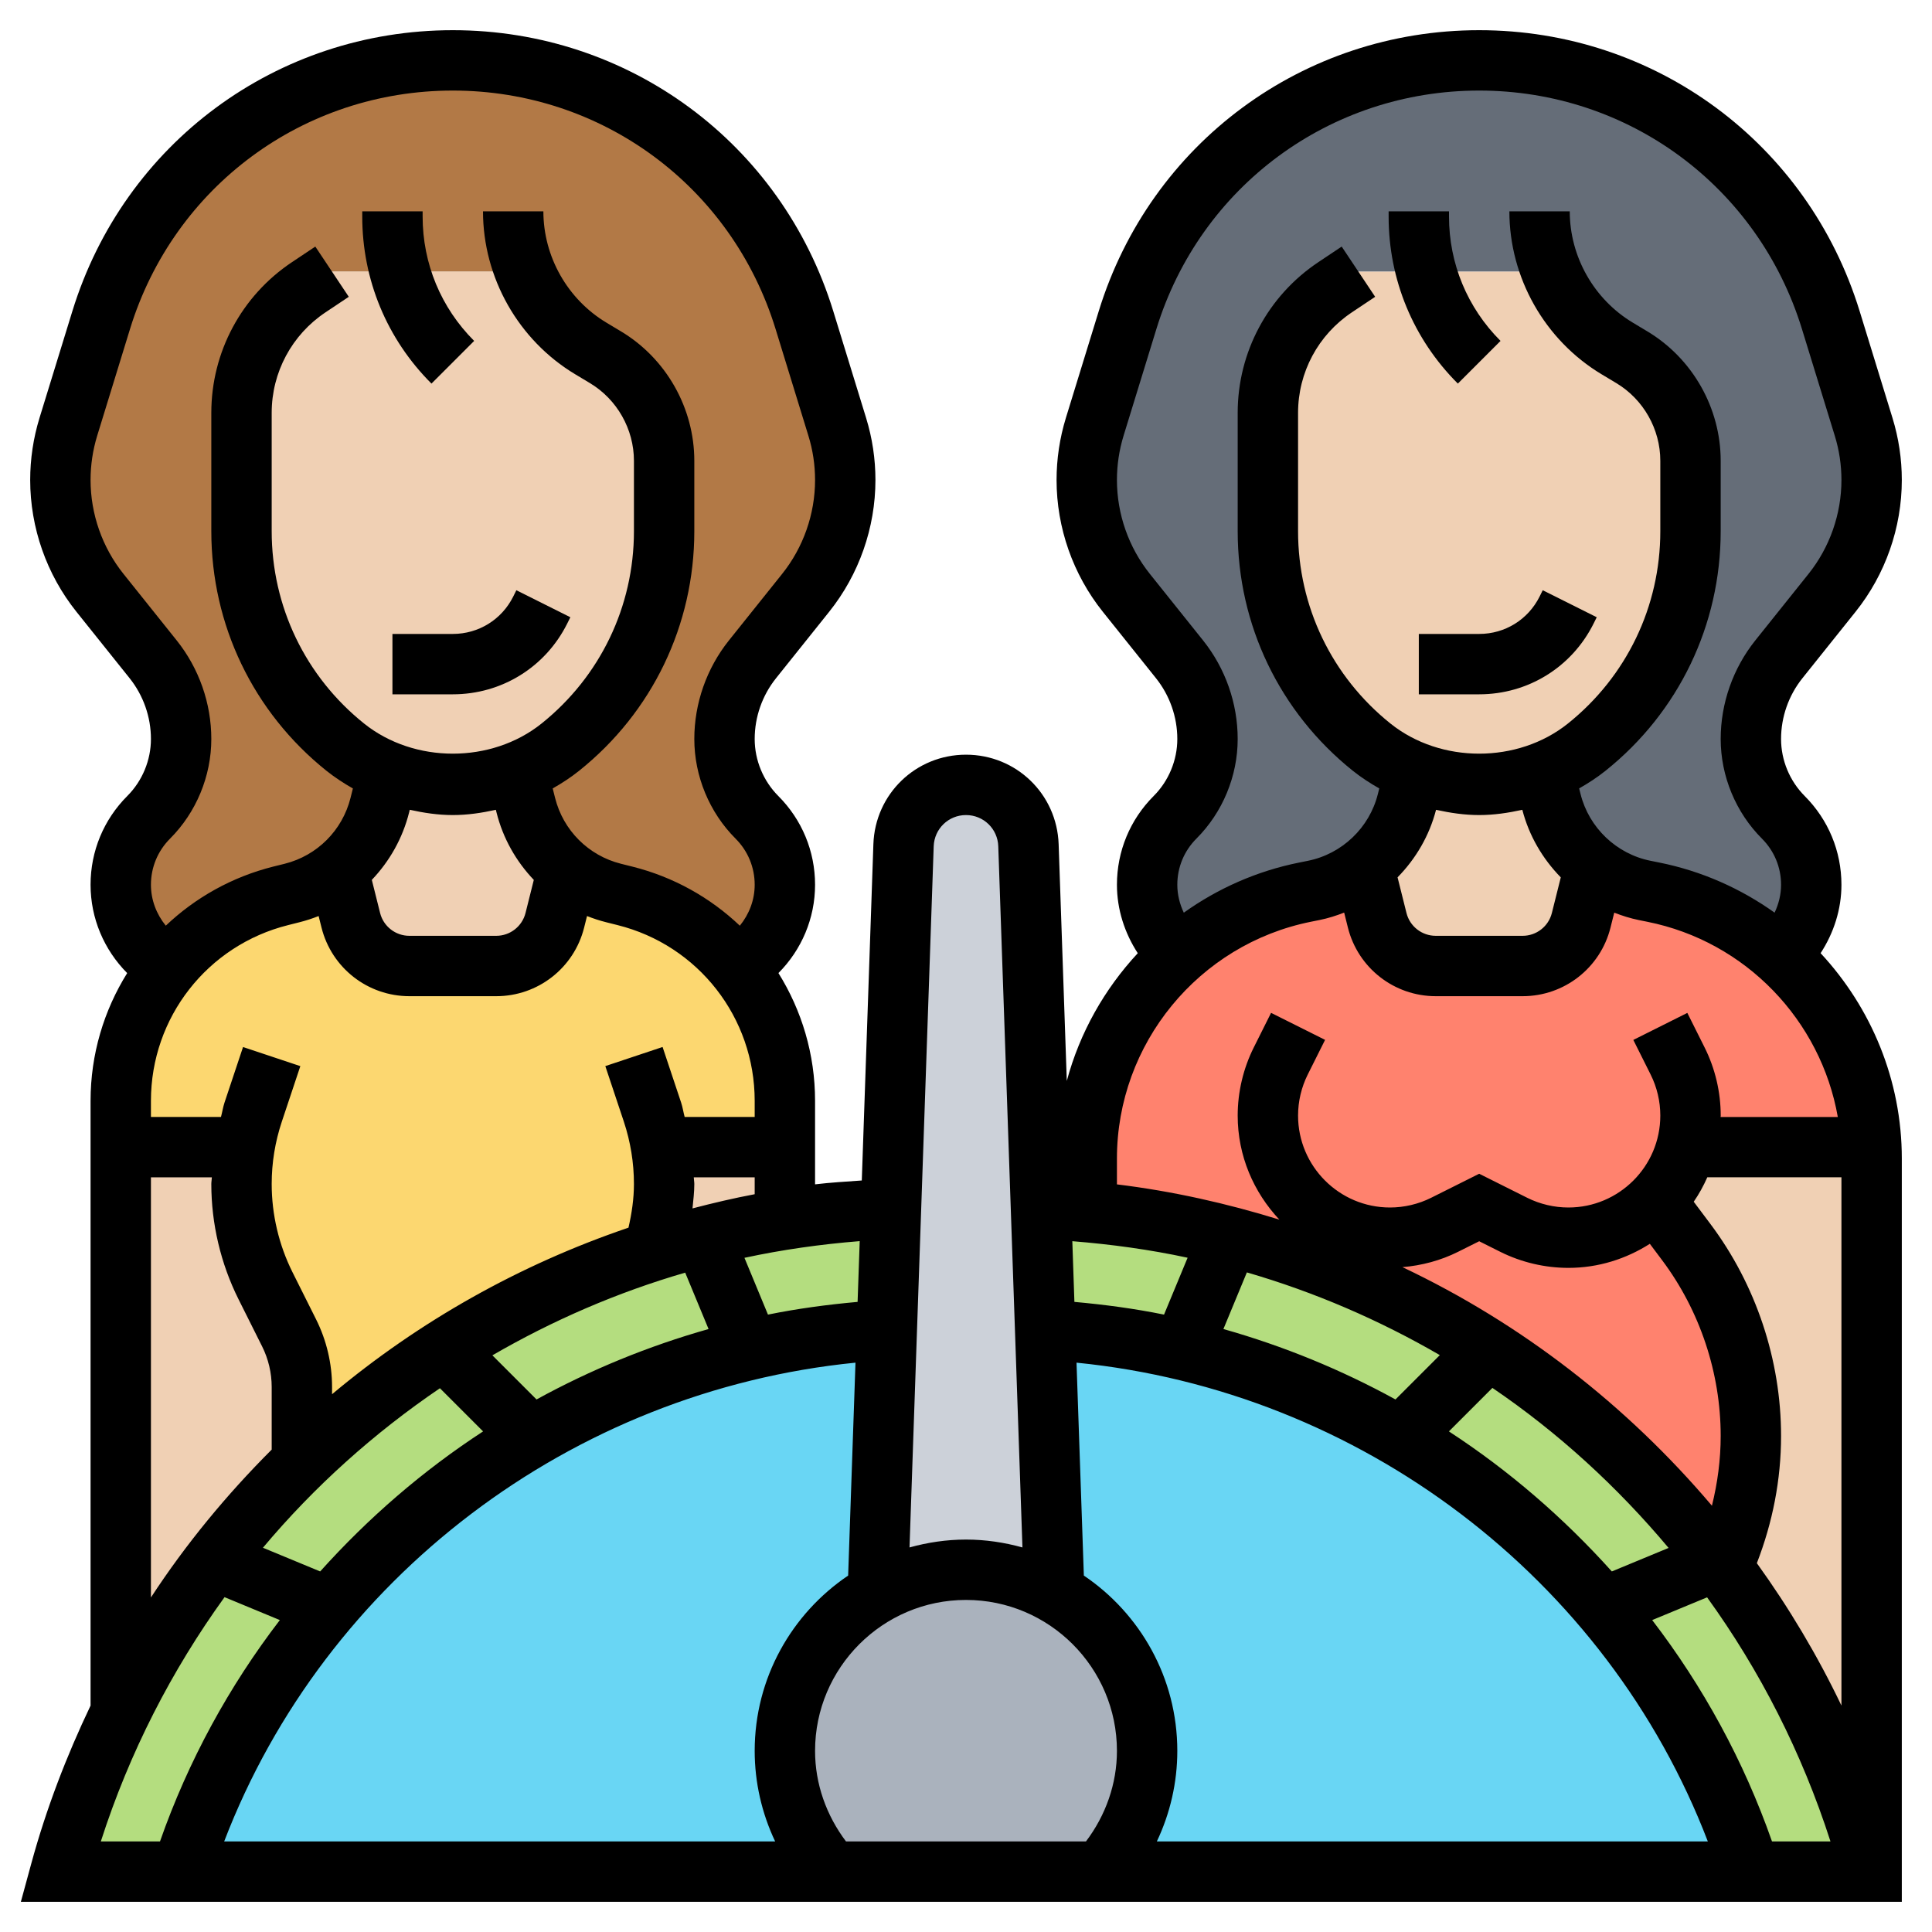 <svg id="_x33_0" enable-background="new 0 0 64 64" height="512" viewBox="0 0 64 64" width="512" xmlns="http://www.w3.org/2000/svg"><g><g><g><g><path d="m23.28 40.97c-.54.13-1.08.29-1.61.46-2.46.79-4.8 1.9-6.95 3.29-1.7 1.07-3.28 2.32-4.72 3.72-1.04 1.01-2 2.09-2.88 3.25-1.2 1.54-2.24 3.22-3.12 5.01-.82 1.68-1.49 3.45-2 5.3h4c1.04-3.27 2.72-6.22 4.87-8.75 1.91-2.25 4.19-4.16 6.73-5.64 2.24-1.31 4.67-2.3 7.23-2.9 1.48-.36 3-.58 4.55-.67l.14-4.01c-1.19.05-2.37.17-3.52.36-.92.15-1.83.34-2.72.58z" fill="#b4dd7f"/></g><g><path d="m57.07 51.93c-.06-.09-.12-.17-.19-.24-2.11-2.77-4.69-5.12-7.6-6.97-1.67-1.09-3.46-1.99-5.33-2.71-1.05-.41-2.13-.76-3.23-1.04-1.54-.41-3.11-.69-4.72-.84-.5-.04-1.01-.08-1.52-.1l.14 4.01c1.55.09 3.07.31 4.55.67 2.56.6 4.99 1.59 7.23 2.9 2.54 1.48 4.82 3.39 6.73 5.64 2.15 2.53 3.83 5.48 4.87 8.75h4c-1.02-3.72-2.71-7.12-4.93-10.07z" fill="#b4dd7f"/></g></g><g><path d="m29.38 44.04-.3 8.72c-1.84 1.03-3.08 2.99-3.08 5.24 0 1.54.58 2.94 1.53 4h-21.53c1.04-3.27 2.72-6.22 4.87-8.75 1.91-2.25 4.19-4.16 6.73-5.64 2.24-1.31 4.67-2.3 7.23-2.9 1.48-.36 3-.58 4.55-.67z" fill="#69d6f4"/></g><g><path d="m58 62h-21.53c.95-1.06 1.53-2.46 1.53-4 0-2.25-1.24-4.21-3.08-5.24l-.3-8.72c1.55.09 3.07.31 4.55.67 2.56.6 4.99 1.59 7.23 2.9 2.54 1.48 4.82 3.39 6.73 5.64 2.15 2.53 3.83 5.48 4.87 8.75z" fill="#69d6f4"/></g><g><path d="m34.62 44.04.3 8.72c-.86-.49-1.86-.76-2.92-.76s-2.06.27-2.92.76l.3-8.72.14-4.01.41-12.03c.02-.56.26-1.06.63-1.42s.88-.58 1.44-.58c1.12 0 2.03.88 2.07 2l.41 12.03z" fill="#ccd1d9"/></g><g><path d="m38 58c0 1.54-.58 2.94-1.53 4h-8.94c-.95-1.06-1.53-2.46-1.53-4 0-2.25 1.24-4.21 3.08-5.24.86-.49 1.86-.76 2.92-.76s2.06.27 2.92.76c1.84 1.03 3.08 2.99 3.08 5.24z" fill="#aab2bd"/></g><g><path d="m11.44 24.75 1.41.82v.01l-.27 1.09c-.22.86-.71 1.61-1.38 2.14-.44.36-.96.63-1.53.77l-.37.09c-1.51.38-2.8 1.23-3.73 2.38l-.16-.11c-.88-.59-1.41-1.57-1.41-2.63 0-.84.33-1.64.93-2.24.68-.68 1.07-1.62 1.07-2.59 0-.96-.33-1.89-.92-2.64l-1.77-2.2c-.85-1.06-1.31-2.38-1.31-3.74 0-.6.09-1.19.26-1.76l1.09-3.54c.79-2.56 2.37-4.7 4.41-6.22 2.05-1.51 4.56-2.38 7.24-2.38 5.35 0 10.07 3.49 11.65 8.6l1.09 3.54c.17.57.26 1.16.26 1.76 0 1.36-.46 2.68-1.31 3.74l-1.77 2.2c-.59.75-.92 1.68-.92 2.64 0 .97.39 1.91 1.07 2.59.6.6.93 1.4.93 2.24 0 1.06-.53 2.04-1.41 2.63l-.16.11c-.93-1.15-2.22-2-3.73-2.38l-.37-.09c-.57-.14-1.09-.41-1.53-.77-.67-.53-1.16-1.28-1.38-2.14l-.27-1.09v-.01c.51-.2.98-.48 1.41-.82 2.17-1.74 3.44-4.37 3.44-7.15v-2.34c0-1.4-.74-2.7-1.94-3.43l-.49-.29c-.99-.59-1.75-1.49-2.18-2.54h-6.39l-.77.52c-1.39.92-2.23 2.48-2.23 4.16v3.92c0 1.39.32 2.74.91 3.96.59 1.23 1.45 2.32 2.53 3.19z" fill="#b27946"/></g><g><path d="m54.77 29.55-.29-.05c-.62-.13-1.18-.39-1.66-.77-.7-.54-1.21-1.3-1.43-2.19l-.24-.96v-.01c.51-.2.98-.48 1.41-.82 2.17-1.74 3.44-4.37 3.44-7.15v-2.34c0-1.4-.74-2.7-1.94-3.43l-.49-.29c-.99-.59-1.75-1.49-2.18-2.54h-6.39l-.77.52c-1.39.92-2.23 2.48-2.23 4.16v3.92c0 1.39.32 2.74.91 3.96.59 1.23 1.45 2.32 2.53 3.19l1.41.82v.01l-.24.96c-.22.89-.74 1.66-1.44 2.19-.48.38-1.04.64-1.65.77l-.29.05c-1.61.32-3.04 1.06-4.2 2.09-.65-.59-1.03-1.44-1.03-2.33 0-.84.33-1.64.93-2.24.68-.68 1.07-1.62 1.07-2.59 0-.96-.33-1.89-.92-2.64l-1.77-2.2c-.85-1.06-1.31-2.38-1.31-3.74 0-.6.09-1.19.26-1.76l1.09-3.54c.79-2.56 2.37-4.7 4.41-6.22 2.05-1.51 4.56-2.38 7.24-2.38 5.35 0 10.07 3.49 11.65 8.6l1.09 3.54c.17.57.26 1.16.26 1.76 0 1.36-.46 2.68-1.31 3.74l-1.77 2.2c-.59.75-.92 1.68-.92 2.64 0 .97.39 1.91 1.07 2.59.6.6.93 1.4.93 2.24 0 .89-.38 1.74-1.03 2.33-1.16-1.03-2.59-1.77-4.2-2.09z" fill="#656d78"/></g><g><path d="m11.62 30.49c.22.89 1.02 1.51 1.94 1.51h2.88c.92 0 1.72-.62 1.94-1.51l.41-1.67.01-.01c.44.36.96.63 1.53.77l.37.09c1.51.38 2.8 1.23 3.73 2.38.99 1.21 1.57 2.76 1.57 4.42v1.53h-4.1c.07.4.1.81.1 1.22 0 .75-.11 1.5-.33 2.21-2.46.79-4.8 1.9-6.95 3.29-1.7 1.07-3.28 2.32-4.72 3.72v-2.5c0-.62-.14-1.23-.42-1.78l-.78-1.57c-.53-1.05-.8-2.2-.8-3.37 0-.41.03-.82.1-1.22h-4.1v-1.53c0-1.66.58-3.21 1.57-4.42.93-1.15 2.22-2 3.73-2.38l.37-.09c.57-.14 1.09-.41 1.53-.77l.01.01z" fill="#fcd770"/></g><g><path d="m56.88 51.69c-2.11-2.77-4.69-5.12-7.6-6.97-1.67-1.09-3.46-1.99-5.33-2.71l.52-1.33c.49.21 1.02.32 1.58.32.62 0 1.24-.15 1.8-.43l1.15-.57 1.15.57c.56.28 1.18.43 1.8.43 1.12 0 2.13-.45 2.87-1.18.01-.01.02-.02.02-.03l1.02 1.36c1.39 1.85 2.14 4.1 2.14 6.42 0 1.51-.32 3-.93 4.36-.06-.09-.12-.17-.19-.24z" fill="#ff826e"/></g><g><path d="m52.82 28.73c.48.38 1.04.64 1.66.77l.29.05c1.61.32 3.04 1.06 4.2 2.09 1.78 1.58 2.92 3.86 3.01 6.36h-6.12c-.18.68-.53 1.3-1.02 1.79 0 .01-.01.02-.02.03-.74.73-1.75 1.18-2.87 1.18-.62 0-1.24-.15-1.8-.43l-1.15-.57-1.15.57c-.56.28-1.18.43-1.8.43-.56 0-1.09-.11-1.58-.32l-.52 1.33c-1.05-.41-2.13-.76-3.23-1.04-1.54-.41-3.11-.69-4.72-.84v-1.75c0-2.65 1.16-5.08 3.03-6.74 1.16-1.03 2.59-1.77 4.2-2.09l.29-.05c.61-.13 1.17-.39 1.65-.77l.01.01.44 1.75c.22.89 1.02 1.51 1.94 1.51h2.88c.92 0 1.72-.62 1.94-1.51z" fill="#ff826e"/></g><g><path d="m62 38.38v23.62c-1.02-3.72-2.71-7.12-4.93-10.07.61-1.36.93-2.85.93-4.36 0-2.32-.75-4.57-2.14-6.42l-1.02-1.36c.49-.49.84-1.11 1.02-1.79h6.12c.02.13.02.25.02.38z" fill="#f0d0b4"/></g><g><path d="m21.9 38h4.1v2.39c-.92.15-1.83.34-2.72.58-.54.13-1.08.29-1.61.46.22-.71.33-1.46.33-2.21 0-.41-.03-.82-.1-1.22z" fill="#f0d0b4"/></g><g><path d="m7.12 51.69c-1.2 1.54-2.24 3.22-3.12 5.01v-18.7h4.1c-.07.4-.1.81-.1 1.22 0 1.17.27 2.32.8 3.37l.78 1.57c.28.55.42 1.16.42 1.78v2.5c-1.04 1.01-2 2.09-2.88 3.25z" fill="#f0d0b4"/></g><g><path d="m15 26c.74 0 1.47-.15 2.15-.43v.01l.27 1.09c.22.86.71 1.61 1.38 2.14l-.01.01-.41 1.67c-.22.89-1.02 1.51-1.94 1.51h-2.88c-.92 0-1.72-.62-1.94-1.51l-.41-1.67-.01-.01c.67-.53 1.16-1.28 1.38-2.14l.27-1.09v-.01c.68.28 1.41.43 2.15.43z" fill="#f0d0b4"/></g><g><path d="m22 15.26v2.34c0 2.78-1.27 5.41-3.44 7.15-.43.34-.9.62-1.41.82-.68.28-1.41.43-2.15.43s-1.47-.15-2.15-.43l-1.41-.82c-1.08-.87-1.94-1.96-2.53-3.19-.59-1.22-.91-2.57-.91-3.96v-3.92c0-1.68.84-3.24 2.23-4.16l.77-.52h6.39c.43 1.05 1.19 1.95 2.18 2.54l.49.29c1.2.73 1.94 2.03 1.94 3.43z" fill="#f0d0b4"/></g><g><path d="m51.39 26.54c.22.89.73 1.65 1.43 2.19l-.44 1.76c-.22.89-1.02 1.51-1.94 1.51h-2.88c-.92 0-1.72-.62-1.94-1.51l-.44-1.75-.01-.01c.7-.53 1.22-1.3 1.44-2.19l.24-.96v-.01c.68.28 1.41.43 2.15.43s1.47-.15 2.15-.43v.01z" fill="#f0d0b4"/></g><g><path d="m56 15.26v2.34c0 2.78-1.27 5.41-3.44 7.15-.43.34-.9.62-1.41.82-.68.28-1.41.43-2.15.43s-1.47-.15-2.15-.43l-1.41-.82c-1.08-.87-1.94-1.96-2.53-3.19-.59-1.22-.91-2.57-.91-3.96v-3.92c0-1.68.84-3.24 2.23-4.16l.77-.52h6.39c.43 1.05 1.19 1.95 2.18 2.54l.49.29c1.2.73 1.94 2.03 1.94 3.43z" fill="#f0d0b4"/></g></g><g><path d="m13 21v2h2c1.615 0 3.067-.897 3.789-2.342l.105-.211-1.789-.895-.105.212c-.381.762-1.147 1.236-2 1.236z"/><path d="m15.707 11.293c-1.101-1.101-1.707-2.564-1.707-4.121v-.172h-2v.172c0 2.092.814 4.058 2.293 5.535z"/><path d="m47 21v2h2c1.615 0 3.067-.897 3.789-2.342l.105-.211-1.789-.895-.105.212c-.381.762-1.147 1.236-2 1.236z"/><path d="m49.707 11.293c-1.101-1.101-1.707-2.564-1.707-4.121v-.172h-2v.172c0 2.092.814 4.058 2.293 5.535z"/><path d="m61 29.309c0-1.11-.433-2.155-1.218-2.941-.497-.498-.782-1.185-.782-1.888 0-.729.25-1.442.706-2.012l1.763-2.204c.987-1.234 1.531-2.784 1.531-4.364 0-.696-.104-1.388-.309-2.055l-1.088-3.538c-1.713-5.567-6.778-9.307-12.603-9.307s-10.89 3.74-12.603 9.308l-1.089 3.538c-.204.667-.308 1.358-.308 2.054 0 1.58.544 3.13 1.531 4.364l1.763 2.203c.456.571.706 1.285.706 2.013 0 .702-.285 1.39-.782 1.887-.785.786-1.218 1.831-1.218 2.942 0 .813.253 1.596.69 2.267-1.105 1.189-1.924 2.636-2.351 4.231l-.27-7.842c-.058-1.663-1.406-2.965-3.069-2.965s-3.011 1.302-3.068 2.965l-.384 11.14c-.518.038-1.038.066-1.548.128v-2.768c0-1.541-.442-2.994-1.213-4.231.767-.771 1.213-1.814 1.213-2.925 0-1.11-.433-2.155-1.218-2.941-.497-.498-.782-1.185-.782-1.888 0-.729.25-1.442.706-2.012l1.763-2.204c.987-1.234 1.531-2.784 1.531-4.364 0-.696-.104-1.388-.309-2.055l-1.088-3.538c-1.713-5.567-6.778-9.307-12.603-9.307s-10.89 3.74-12.603 9.308l-1.089 3.538c-.204.667-.308 1.358-.308 2.054 0 1.58.544 3.13 1.531 4.364l1.763 2.203c.456.571.706 1.285.706 2.013 0 .702-.285 1.39-.782 1.887-.785.786-1.218 1.831-1.218 2.942s.446 2.154 1.213 2.926c-.771 1.237-1.213 2.689-1.213 4.231v20.034c-.795 1.664-1.466 3.407-1.965 5.237l-.344 1.263h62.309v-24.622c0-2.596-1.015-5-2.69-6.803.437-.67.69-1.454.69-2.266zm-21.368-1.528c.869-.868 1.368-2.071 1.368-3.301 0-1.18-.406-2.338-1.144-3.262l-1.763-2.204c-.705-.879-1.093-1.986-1.093-3.114 0-.497.074-.991.22-1.467l1.088-3.538c1.454-4.722 5.751-7.895 10.692-7.895s9.238 3.173 10.691 7.896l1.088 3.538c.147.475.221.969.221 1.466 0 1.128-.388 2.234-1.093 3.114l-1.764 2.205c-.737.924-1.143 2.082-1.143 3.261 0 1.229.499 2.433 1.367 3.301.408.408.633.95.633 1.528 0 .323-.078.637-.214.924-1.119-.798-2.412-1.378-3.824-1.661l-.284-.057c-1.131-.226-2.042-1.095-2.321-2.215l-.046-.183c.305-.173.6-.365.876-.586 2.423-1.939 3.813-4.831 3.813-7.934v-2.332c0-1.746-.93-3.389-2.428-4.287l-.485-.291c-1.287-.773-2.087-2.186-2.087-3.687h-2c0 2.199 1.171 4.269 3.059 5.401l.485.291c.898.539 1.456 1.525 1.456 2.573v2.332c0 2.492-1.117 4.815-3.063 6.373-1.661 1.328-4.213 1.328-5.874 0-1.946-1.558-3.063-3.881-3.063-6.373v-3.921c0-1.34.666-2.584 1.781-3.328l.773-.516-1.109-1.664-.773.516c-1.673 1.116-2.672 2.982-2.672 4.992v3.921c0 3.104 1.39 5.995 3.814 7.936.276.22.571.412.876.585l-.046.184c-.279 1.119-1.19 1.988-2.322 2.214l-.283.057c-1.413.283-2.705.862-3.824 1.661-.137-.288-.215-.602-.215-.925 0-.578.225-1.12.632-1.528zm7.939-.955c.469.103.945.174 1.429.174s.96-.071 1.429-.174c.222.859.672 1.623 1.274 2.238l-.295 1.179c-.111.445-.51.757-.97.757h-2.877c-.459 0-.859-.312-.97-.757l-.295-1.18c.603-.614 1.053-1.378 1.275-2.237zm-4.14 3.707.283-.057c.281-.056.551-.143.813-.245l.124.497c.335 1.337 1.532 2.272 2.911 2.272h2.877c1.379 0 2.576-.935 2.911-2.272l.124-.495c.262.102.532.188.813.245l.283.057c3.267.654 5.748 3.271 6.31 6.467h-3.884c0-.015.005-.03.005-.045 0-.779-.184-1.56-.533-2.257l-.573-1.146-1.789.895.573 1.146c.21.419.321.889.321 1.36 0 1.679-1.366 3.045-3.045 3.045-.47 0-.941-.111-1.362-.321l-1.593-.797-1.593.797c-.421.21-.892.321-1.362.321-1.679 0-3.045-1.366-3.045-3.045 0-.471.111-.941.322-1.362l.573-1.146-1.789-.895-.573 1.146c-.349.698-.533 1.478-.533 2.257 0 1.336.531 2.543 1.381 3.447-1.738-.538-3.533-.942-5.381-1.168v-.856c0-3.8 2.705-7.099 6.431-7.845zm-35.38 4.151-.614 1.841c-.051.155-.074.317-.117.475h-2.32v-.534c0-2.759 1.869-5.152 4.546-5.821l.369-.093c.22-.055.433-.125.64-.207l.096.384c.335 1.336 1.532 2.271 2.911 2.271h2.877c1.379 0 2.576-.935 2.911-2.272l.096-.383c.207.082.42.152.64.207l.371.093c2.674.668 4.543 3.062 4.543 5.821v.534h-2.32c-.043-.158-.065-.32-.117-.476l-.614-1.841-1.897.633.614 1.841c.221.667.334 1.362.334 2.065 0 .488-.072.971-.181 1.446-3.615 1.229-6.936 3.103-9.819 5.517v-.241c0-.772-.183-1.546-.528-2.236l-.783-1.565c-.451-.903-.689-1.913-.689-2.921 0-.703.113-1.397.335-2.064l.614-1.841zm6.949-7.684c.483 0 .958-.071 1.426-.174l.022.089c.214.857.649 1.618 1.235 2.233l-.274 1.095c-.112.445-.511.757-.971.757h-2.877c-.459 0-.859-.312-.97-.757l-.274-1.096c.586-.615 1.02-1.376 1.235-2.233l.022-.089c.468.104.943.175 1.426.175zm2.773 19.359-1.462-1.462c1.996-1.157 4.134-2.085 6.387-2.739l.774 1.868c-1.994.564-3.905 1.348-5.699 2.333zm-3.2-.372 1.43 1.43c-1.996 1.301-3.806 2.867-5.397 4.639l-1.896-.785c1.703-2.03 3.681-3.801 5.863-5.284zm13.766-.847-.243 7.053c-1.866 1.259-3.096 3.392-3.096 5.807 0 1.048.237 2.07.678 3h-18.252c3.345-8.725 11.506-14.923 20.913-15.86zm-1.339 12.86c0-2.757 2.243-5 5-5s5 2.243 5 5c0 1.093-.373 2.136-1.026 3h-7.949c-.652-.864-1.025-1.907-1.025-3zm12.341-16.336-.781 1.884c-.974-.198-1.966-.331-2.969-.421l-.069-2.011c1.297.104 2.573.279 3.819.548zm15.312-.461.407.543c1.251 1.669 1.94 3.736 1.94 5.821 0 .787-.104 1.559-.29 2.312-2.82-3.327-6.303-6.032-10.252-7.903.638-.053 1.269-.221 1.842-.508l.7-.35.699.35c.697.348 1.478.532 2.256.532.994 0 1.916-.299 2.698-.797zm-6.656 6.214 1.441-1.441c2.18 1.481 4.135 3.273 5.836 5.301l-1.88.779c-1.592-1.772-3.401-3.338-5.397-4.639zm-.301-2.527-1.469 1.469c-1.794-.985-3.705-1.769-5.7-2.333l.777-1.876c2.255.655 4.396 1.582 6.392 2.74zm-11.792 7.303-.243-7.053c9.407.937 17.568 7.135 20.913 15.86h-18.252c.441-.93.678-1.952.678-3 0-2.415-1.23-4.548-3.096-5.807zm18.827 1.474 1.819-.753c1.749 2.42 3.137 5.135 4.087 8.086h-1.937c-.937-2.674-2.287-5.138-3.969-7.333zm3.467-1.885c.522-1.348.802-2.76.802-4.215 0-2.515-.831-5.009-2.34-7.021l-.553-.737c.175-.254.324-.526.45-.81h4.443v17.5c-.798-1.668-1.739-3.242-2.802-4.717zm-26.198-24.782c.58 0 1.049.454 1.069 1.033l.801 23.228c-.596-.165-1.221-.261-1.87-.261s-1.274.096-1.871.261l.801-23.228c.021-.579.49-1.033 1.07-1.033zm-3.591 16.127c-1.003.09-1.995.223-2.969.421l-.779-1.881c1.246-.269 2.521-.449 3.818-.553zm-5.469-3.097c.026-.269.06-.537.06-.808 0-.075-.016-.147-.018-.222h2.018v.56c-.696.131-1.381.292-2.06.47zm-17.94-10.721c0-.577.225-1.119.632-1.527.869-.869 1.368-2.072 1.368-3.302 0-1.18-.406-2.338-1.144-3.262l-1.763-2.204c-.705-.879-1.093-1.986-1.093-3.114 0-.497.074-.991.22-1.467l1.088-3.538c1.454-4.722 5.751-7.895 10.692-7.895s9.238 3.173 10.691 7.896l1.088 3.538c.147.475.221.969.221 1.466 0 1.128-.388 2.234-1.093 3.114l-1.764 2.205c-.737.924-1.143 2.082-1.143 3.261 0 1.229.499 2.433 1.367 3.301.408.408.633.95.633 1.528 0 .504-.183.976-.492 1.356-.975-.926-2.189-1.615-3.567-1.959l-.371-.093c-1.077-.27-1.913-1.106-2.183-2.184l-.078-.311c.305-.173.6-.365.876-.586 2.425-1.94 3.815-4.832 3.815-7.935v-2.332c0-1.746-.93-3.389-2.428-4.287l-.485-.291c-1.287-.773-2.087-2.186-2.087-3.687h-2c0 2.199 1.171 4.269 3.059 5.401l.485.291c.898.539 1.456 1.525 1.456 2.573v2.332c0 2.492-1.117 4.815-3.063 6.373-1.661 1.328-4.213 1.328-5.874 0-1.946-1.558-3.063-3.881-3.063-6.373v-3.921c0-1.34.666-2.584 1.781-3.328l.773-.516-1.109-1.664-.773.516c-1.673 1.116-2.672 2.982-2.672 4.992v3.921c0 3.104 1.39 5.995 3.814 7.936.276.22.571.412.876.586l-.078.311c-.27 1.077-1.105 1.914-2.184 2.184l-.368.091c-1.378.344-2.593 1.034-3.568 1.959-.309-.38-.492-.852-.492-1.355zm0 9.691h2.018c-.002.074-.018.147-.018.222 0 1.317.312 2.637.9 3.815l.783 1.565c.208.415.317.879.317 1.342v2.076c-1.487 1.487-2.836 3.118-4 4.898zm2.438 13.908 1.832.759c-1.683 2.195-3.033 4.659-3.97 7.333h-1.96c.949-2.954 2.348-5.67 4.098-8.092z"/></g></g></svg>